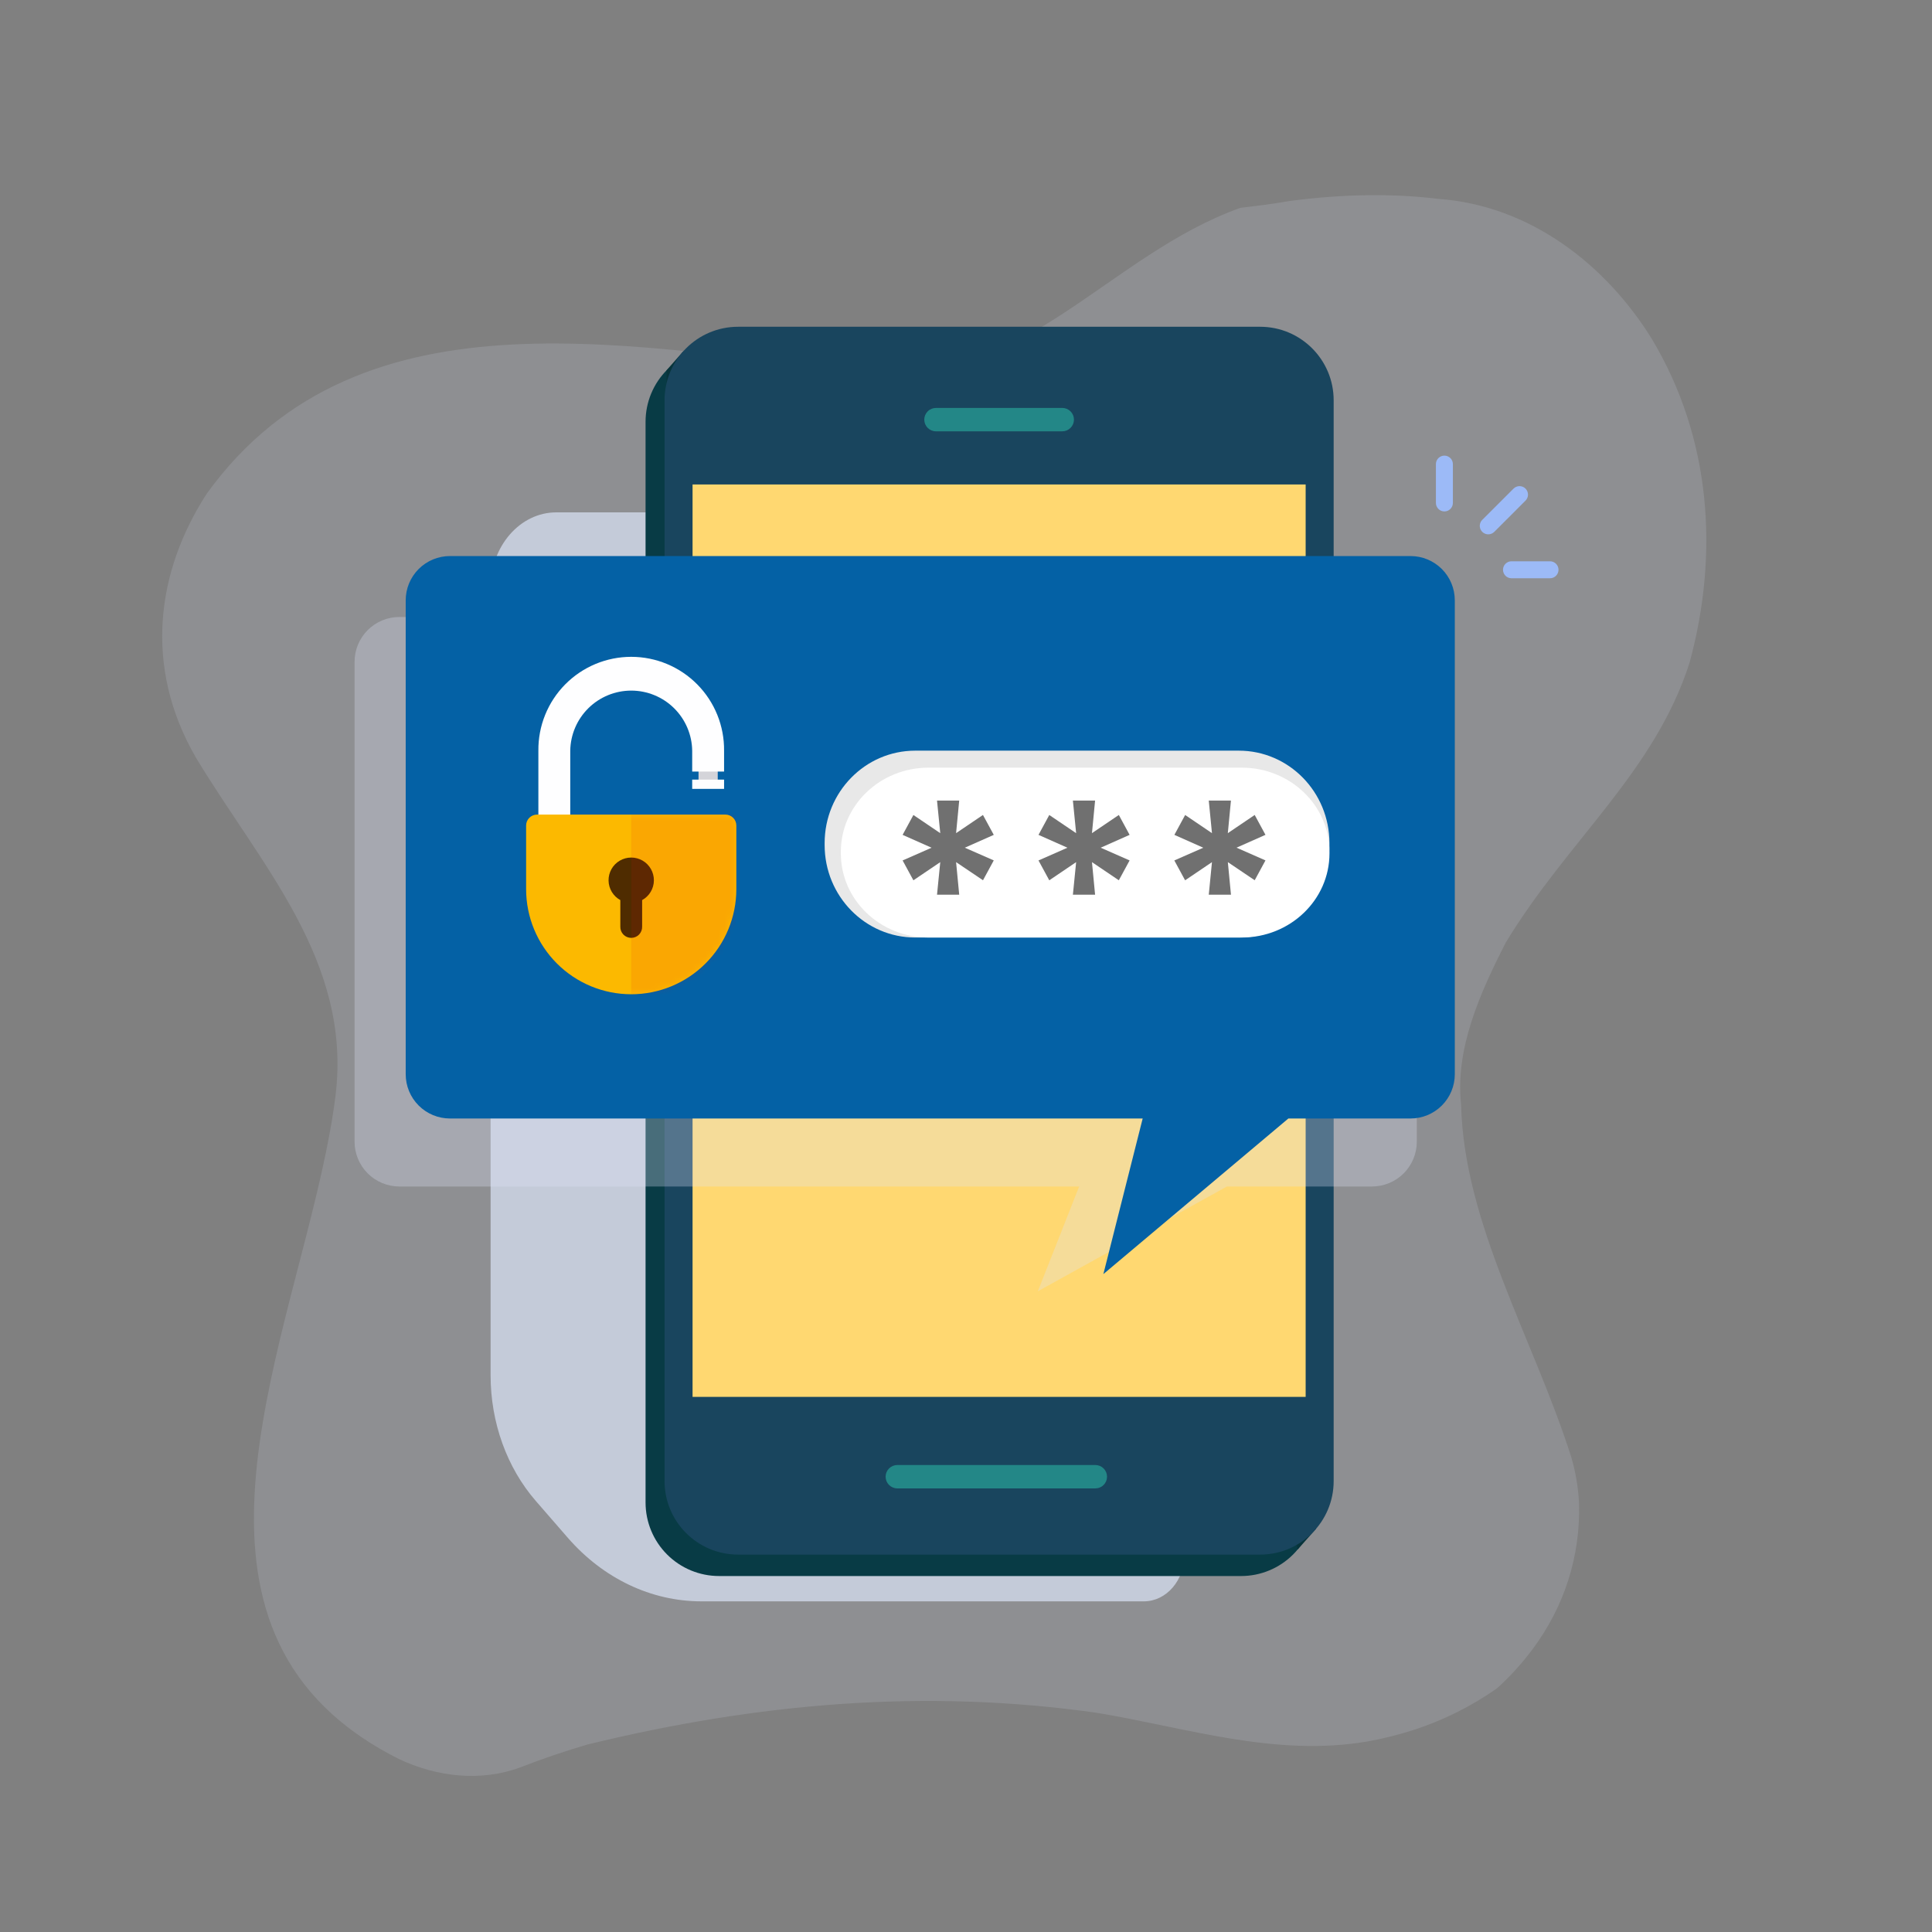 <svg width="300" height="300" viewBox="0 0 300 300" fill="none" xmlns="http://www.w3.org/2000/svg">
<rect x="0" y="0" width="300" height="300" fill="#808080" stroke="none"/>
<path d="M200.268 31.207C197.477 31.698 195.05 31.982 192.623 32.265C172.159 39.576 158.963 59.975 135.748 57.767C100.115 54.552 56.163 43.288 32.1 76.662C28.233 82.638 25.752 89.328 25.27 96.299C24.787 103.271 26.301 110.524 30.411 117.628C40.58 134.479 54.602 149.24 52.112 170.028C48.321 200.727 25.942 242.893 51.512 266.123C54.353 268.701 57.786 271.053 61.903 273.121C67.846 275.945 74.736 276.711 80.87 274.41C84.315 273.069 87.777 271.893 91.256 270.881C117.621 264.455 143.653 262.159 170.452 265.987C184.233 268.283 198.016 272.877 212.401 270.406C214.718 269.985 217.005 269.418 219.25 268.708C223.966 267.212 228.424 264.999 232.469 262.149C234.529 260.286 236.399 258.224 238.052 255.993C242.884 249.443 245.418 241.761 245.194 233.429C245.076 231.017 244.676 228.627 244.002 226.308C241.083 217.117 236.913 208.078 233.416 198.992C229.919 189.906 227.098 180.801 226.882 171.555C225.927 162.823 229.829 154.168 233.837 146.327C243.461 130.445 256.981 119.846 262.38 102.818C266.961 85.877 265.694 67.995 256.522 52.668C249.442 41.196 237.699 31.908 223.316 30.877C216.418 30.039 208.766 30.089 200.268 31.207Z" fill="#DCE5F7" fill-opacity="0.15"/>
<g style="mix-blend-mode:multiply">
<path d="M177.62 248.655H108.898C101.124 248.655 93.668 245.107 88.171 238.787L83.21 233.079C78.708 227.904 76.18 220.885 76.18 213.56V91.289C76.18 84.811 80.749 79.559 86.385 79.559H182.22L183.907 241.334C183.959 245.367 181.123 248.655 177.62 248.655Z" fill="#DCE5F7" fill-opacity="0.7"/>
</g>
<path d="M111.659 54.072H192.718C195.746 54.072 198.65 55.274 200.791 57.415C202.932 59.556 204.135 62.461 204.135 65.488V233.309C204.135 236.337 202.932 239.241 200.791 241.382C198.65 243.523 195.746 244.726 192.718 244.726H111.659C108.631 244.726 105.727 243.523 103.586 241.382C101.445 239.241 100.242 236.337 100.242 233.309V65.49C100.242 62.462 101.445 59.558 103.586 57.417C105.727 55.276 108.631 54.073 111.659 54.073V54.072Z" fill="#083B45"/>
<path d="M106.138 54.502L103.494 57.508V59.542L107.714 57.944L106.138 54.502Z" fill="#07343B"/>
<path d="M201.511 240.597L204.375 237.371L200.031 235.999L201.511 240.597Z" fill="#07343B"/>
<path d="M195.672 50.74H114.61C108.304 50.74 103.192 55.853 103.192 62.159V229.98C103.192 236.286 108.304 241.398 114.61 241.398H195.672C201.978 241.398 207.091 236.286 207.091 229.98V62.159C207.091 55.853 201.978 50.74 195.672 50.74Z" fill="#19455E"/>
<path d="M202.741 75.228H107.541V216.907H202.741V75.228Z" fill="#FFD871"/>
<path d="M164.948 66.974H145.335C144.854 66.974 144.392 66.783 144.052 66.443C143.712 66.103 143.521 65.642 143.521 65.161C143.521 64.922 143.567 64.686 143.658 64.466C143.75 64.246 143.883 64.046 144.052 63.877C144.22 63.708 144.42 63.575 144.64 63.483C144.86 63.392 145.096 63.345 145.335 63.345H164.948C165.186 63.345 165.422 63.392 165.643 63.483C165.863 63.574 166.064 63.708 166.232 63.876C166.401 64.045 166.535 64.245 166.626 64.466C166.717 64.686 166.764 64.922 166.763 65.161C166.763 65.399 166.716 65.635 166.625 65.855C166.534 66.075 166.4 66.275 166.232 66.444C166.063 66.612 165.863 66.746 165.642 66.837C165.422 66.928 165.186 66.975 164.948 66.974Z" fill="#238787"/>
<path d="M170.085 231.117H139.333C138.852 231.117 138.39 230.926 138.05 230.586C137.709 230.245 137.518 229.783 137.518 229.302C137.518 228.821 137.71 228.359 138.05 228.019C138.391 227.679 138.852 227.488 139.333 227.488H170.085C170.566 227.488 171.028 227.679 171.368 228.019C171.708 228.359 171.899 228.821 171.899 229.302C171.899 229.54 171.853 229.776 171.762 229.997C171.671 230.217 171.537 230.417 171.369 230.586C171.2 230.754 171 230.888 170.78 230.979C170.56 231.071 170.324 231.117 170.085 231.117Z" fill="#238787"/>
<g style="mix-blend-mode:multiply">
<path d="M213.031 184.238H190.518L161.156 200.509L167.57 184.238H62.008C60.164 184.236 58.396 183.501 57.093 182.196C55.79 180.891 55.058 179.122 55.059 177.278V102.766C55.059 101.852 55.238 100.947 55.588 100.103C55.938 99.258 56.45 98.491 57.096 97.844C57.742 97.198 58.51 96.685 59.354 96.335C60.198 95.986 61.103 95.806 62.017 95.806H213.04C214.886 95.806 216.657 96.539 217.962 97.844C219.268 99.15 220.001 100.92 220.001 102.766V177.278C220.001 178.193 219.821 179.099 219.47 179.944C219.12 180.789 218.606 181.556 217.959 182.203C217.312 182.849 216.543 183.362 215.698 183.711C214.852 184.06 213.946 184.24 213.031 184.238Z" fill="#DCE5F7" fill-opacity="0.3"/>
</g>
<path d="M219.023 173.68H200.056L171.33 197.843L177.434 173.68H69.871C68.048 173.68 66.3 172.955 65.01 171.666C63.721 170.377 62.997 168.629 62.997 166.806V93.217C62.997 91.394 63.721 89.645 65.01 88.356C66.3 87.067 68.048 86.343 69.871 86.343H219.027C220.85 86.343 222.598 87.067 223.888 88.356C225.177 89.645 225.901 91.394 225.901 93.217V166.806C225.901 167.709 225.723 168.603 225.377 169.437C225.032 170.271 224.525 171.029 223.886 171.668C223.248 172.306 222.489 172.812 221.655 173.157C220.82 173.503 219.926 173.68 219.023 173.68Z" fill="#0461A5"/>
<path d="M231.099 82.971C230.839 82.971 230.584 82.894 230.367 82.749C230.15 82.605 229.981 82.399 229.881 82.158C229.782 81.918 229.756 81.653 229.807 81.397C229.857 81.141 229.983 80.907 230.168 80.723L235.003 75.889C235.125 75.763 235.27 75.662 235.43 75.593C235.591 75.524 235.764 75.488 235.939 75.486C236.114 75.485 236.287 75.518 236.449 75.584C236.611 75.65 236.758 75.748 236.882 75.872C237.005 75.996 237.103 76.143 237.169 76.305C237.236 76.466 237.269 76.64 237.267 76.815C237.266 76.99 237.229 77.162 237.16 77.323C237.091 77.484 236.991 77.629 236.865 77.751L232.031 82.586C231.784 82.833 231.449 82.971 231.099 82.971Z" fill="#9CBAF7"/>
<path d="M240.636 89.791H234.655C234.314 89.779 233.991 89.634 233.755 89.389C233.518 89.143 233.386 88.815 233.386 88.474C233.386 88.133 233.518 87.805 233.755 87.559C233.991 87.314 234.314 87.169 234.655 87.156H240.636C240.813 87.15 240.99 87.179 241.156 87.242C241.321 87.305 241.472 87.401 241.6 87.524C241.728 87.647 241.829 87.795 241.899 87.958C241.968 88.121 242.004 88.297 242.004 88.474C242.004 88.651 241.968 88.827 241.899 88.99C241.829 89.153 241.728 89.3 241.6 89.424C241.472 89.546 241.321 89.642 241.156 89.706C240.99 89.769 240.813 89.798 240.636 89.791Z" fill="#9CBAF7"/>
<path d="M224.286 79.415C223.936 79.415 223.601 79.276 223.354 79.029C223.107 78.781 222.968 78.446 222.967 78.097V72.118C222.961 71.941 222.99 71.764 223.053 71.598C223.116 71.433 223.212 71.281 223.335 71.154C223.458 71.026 223.606 70.924 223.769 70.855C223.932 70.786 224.108 70.75 224.285 70.75C224.462 70.75 224.638 70.786 224.801 70.855C224.964 70.924 225.112 71.026 225.235 71.154C225.358 71.281 225.454 71.433 225.517 71.598C225.58 71.764 225.609 71.941 225.603 72.118V78.097C225.603 78.446 225.464 78.781 225.217 79.028C224.97 79.276 224.635 79.415 224.286 79.415Z" fill="#9CBAF7"/>
<path d="M111.451 119.735H108.467V121.21H111.451V119.735Z" fill="#D4D4D9"/>
<path d="M112.434 121.057H107.484V122.497H112.434V121.057Z" fill="#FEFEFF"/>
<path d="M107.484 119.811H112.434V116.573C112.455 114.666 112.098 112.774 111.384 111.006C110.669 109.238 109.61 107.629 108.269 106.273C106.928 104.917 105.332 103.84 103.572 103.105C101.812 102.37 99.924 101.992 98.016 101.992C96.109 101.992 94.221 102.37 92.461 103.105C90.701 103.84 89.105 104.917 87.764 106.273C86.423 107.629 85.364 109.238 84.649 111.006C83.934 112.774 83.578 114.666 83.599 116.573V127.867H88.549V116.573C88.584 114.085 89.596 111.711 91.368 109.963C93.14 108.216 95.528 107.237 98.016 107.237C100.505 107.237 102.893 108.216 104.665 109.963C106.437 111.711 107.449 114.085 107.484 116.573V119.811Z" fill="#FEFEFF"/>
<path d="M83.391 126.491H112.642C113.091 126.491 113.522 126.67 113.84 126.987C114.158 127.305 114.336 127.736 114.336 128.185V138.066C114.336 142.395 112.617 146.546 109.556 149.607C106.495 152.668 102.344 154.387 98.016 154.387C93.687 154.387 89.536 152.668 86.475 149.607C83.414 146.546 81.695 142.395 81.695 138.066V128.185C81.695 127.736 81.873 127.305 82.191 126.987C82.509 126.67 82.94 126.491 83.389 126.491H83.391Z" fill="#FCB900"/>
<g style="mix-blend-mode:multiply" opacity="0.85">
<path d="M101.535 136.702C101.539 136.08 101.378 135.468 101.068 134.929C100.759 134.389 100.312 133.941 99.773 133.631C99.235 133.32 98.623 133.158 98.001 133.16C97.379 133.163 96.769 133.33 96.233 133.645C95.697 133.96 95.253 134.412 94.948 134.954C94.644 135.496 94.488 136.109 94.497 136.731C94.506 137.353 94.68 137.961 95.001 138.494C95.322 139.027 95.778 139.465 96.323 139.764V143.882C96.316 144.109 96.354 144.335 96.436 144.547C96.517 144.759 96.641 144.952 96.799 145.116C96.957 145.279 97.146 145.409 97.355 145.497C97.564 145.586 97.789 145.632 98.016 145.632C98.244 145.632 98.469 145.586 98.678 145.497C98.887 145.409 99.076 145.279 99.234 145.116C99.392 144.952 99.515 144.759 99.597 144.547C99.679 144.335 99.717 144.109 99.71 143.882V139.764C100.26 139.464 100.72 139.022 101.041 138.483C101.362 137.944 101.533 137.329 101.535 136.702Z" fill="#301300"/>
</g>
<mask id="mask0_8143_339" style="mask-type:luminance" maskUnits="userSpaceOnUse" x="81" y="102" width="34" height="53">
<path d="M114.336 127.78V138.066C114.336 142.395 112.617 146.546 109.557 149.606C106.496 152.667 102.346 154.387 98.017 154.387C93.689 154.387 89.538 152.668 86.477 149.607C83.416 146.546 81.697 142.395 81.697 138.066V127.78C81.697 127.438 81.833 127.111 82.074 126.869C82.316 126.627 82.644 126.491 82.986 126.491H83.601V116.573C83.603 114.597 84.011 112.643 84.799 110.831C85.587 109.019 86.739 107.388 88.183 106.039C89.628 104.691 91.334 103.653 93.195 102.991C95.057 102.328 97.035 102.055 99.006 102.188C106.414 102.685 112.642 108.869 112.436 117.083V119.811H107.484V116.573C107.449 114.085 106.437 111.711 104.665 109.963C102.893 108.216 100.505 107.237 98.016 107.237C95.528 107.237 93.14 108.216 91.368 109.963C89.596 111.711 88.583 114.085 88.549 116.573V126.491H113.04C113.21 126.49 113.378 126.523 113.535 126.587C113.693 126.652 113.835 126.746 113.956 126.866C114.076 126.986 114.172 127.128 114.237 127.285C114.303 127.442 114.336 127.61 114.336 127.78ZM107.484 122.508H112.434V121.057H107.484V122.508Z" fill="white"/>
</mask>
<g mask="url(#mask0_8143_339)">
<g style="mix-blend-mode:multiply" opacity="0.1">
<path d="M114.338 126.491H98.017V154.387H114.338V126.491Z" fill="#E70013"/>
</g>
</g>
<path d="M192.367 145.578H142.118C134.347 145.578 128.049 139.149 128.049 131.215V130.925C128.049 122.994 134.347 116.562 142.118 116.562H192.367C200.136 116.562 206.435 122.991 206.435 130.925V131.216C206.435 139.149 200.136 145.578 192.367 145.578Z" fill="#E8E8E8"/>
<path d="M192.818 145.578H144.184C136.663 145.578 130.568 139.731 130.568 132.52V132.257C130.568 125.046 136.663 119.201 144.184 119.201H192.814C200.334 119.201 206.441 125.046 206.441 132.257V132.52C206.435 139.731 200.347 145.578 192.818 145.578Z" fill="white"/>
<path d="M145.499 124.313H148.946L148.461 129.37L152.632 126.548L154.312 129.637L149.817 131.631L154.312 133.603L152.638 136.686L148.461 133.872L148.946 138.93H145.499L146.003 133.872L141.832 136.693L140.158 133.61L144.653 131.634L140.158 129.637L141.832 126.552L146.003 129.373L145.499 124.313Z" fill="#707070"/>
<path d="M166.598 124.313H170.045L169.561 129.37L173.731 126.548L175.405 129.637L170.912 131.631L175.405 133.607L173.731 136.689L169.561 133.872L170.045 138.93H166.598L167.102 133.872L162.931 136.693L161.258 133.61L165.752 131.634L161.258 129.637L162.931 126.552L167.102 129.373L166.598 124.313Z" fill="#707070"/>
<path d="M187.697 124.313H191.14L190.656 129.37L194.829 126.548L196.501 129.633L192.008 131.627L196.501 133.603L194.829 136.686L190.66 133.872L191.144 138.93H187.697L188.194 133.872L184.023 136.693L182.349 133.61L186.844 131.634L182.357 129.637L184.03 126.552L188.194 129.37L187.697 124.313Z" fill="#707070"/>
</svg>
